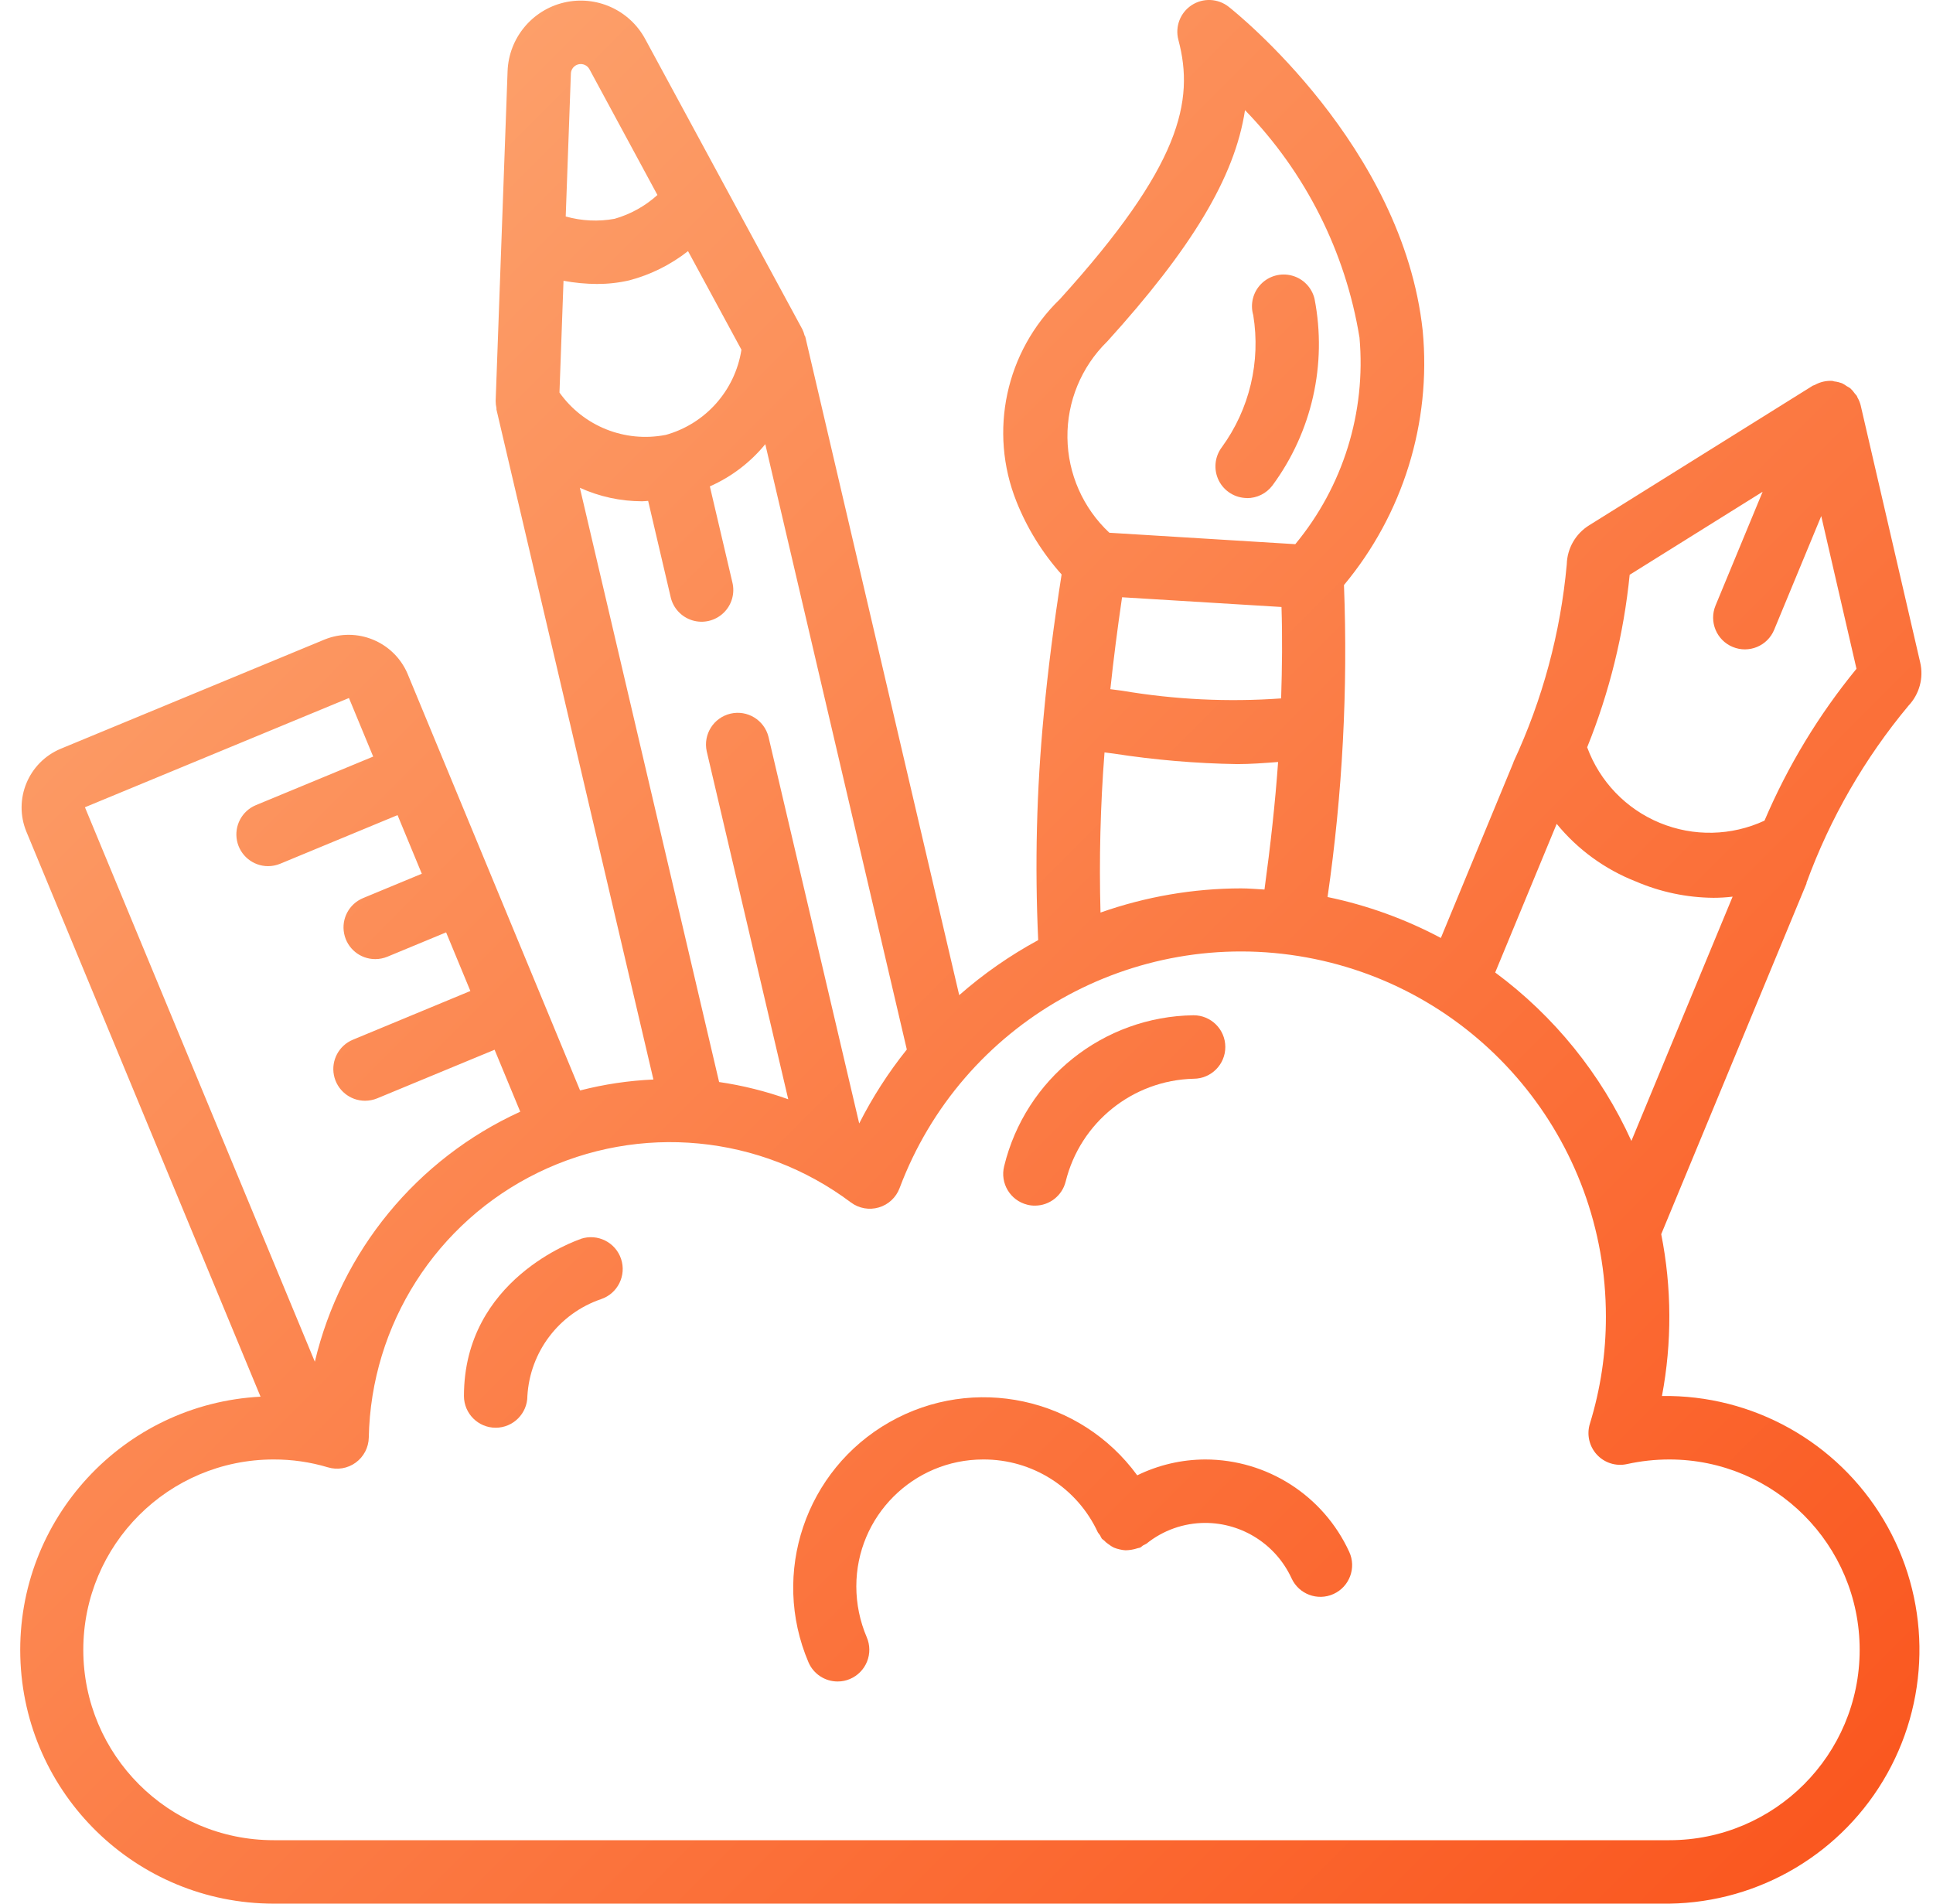<svg width="65" height="64" viewBox="0 0 65 64" fill="none" xmlns="http://www.w3.org/2000/svg">
<g clip-path="url(#clip0_3176_4232)">
<path d="M55.886 46.933C56.225 45.135 56.217 43.288 55.861 41.493L60.746 29.703C60.747 29.696 60.747 29.688 60.746 29.68C61.538 27.512 62.698 25.498 64.175 23.726C64.543 23.337 64.691 22.79 64.569 22.27L62.566 13.619C62.542 13.529 62.506 13.442 62.459 13.361C62.451 13.345 62.447 13.326 62.439 13.311C62.43 13.296 62.393 13.26 62.372 13.232C62.328 13.168 62.278 13.109 62.221 13.056C62.184 13.03 62.145 13.006 62.105 12.986C62.053 12.947 61.998 12.914 61.94 12.885C61.859 12.855 61.776 12.834 61.69 12.824C61.666 12.824 61.644 12.808 61.62 12.806C61.415 12.793 61.211 12.838 61.032 12.938C61.016 12.946 60.997 12.949 60.981 12.959H60.97L53.438 17.66C52.982 17.942 52.699 18.435 52.685 18.972C52.476 21.275 51.87 23.524 50.892 25.62V25.632L48.451 31.534C47.252 30.897 45.969 30.433 44.641 30.158C45.144 26.686 45.328 23.175 45.193 19.669C47.179 17.287 48.132 14.211 47.841 11.123C47.174 4.907 41.556 0.417 41.316 0.228C40.955 -0.056 40.453 -0.077 40.069 0.175C39.686 0.428 39.507 0.897 39.625 1.341C40.174 3.404 39.699 5.581 35.641 10.057C33.818 11.818 33.24 14.506 34.179 16.86C34.538 17.76 35.052 18.59 35.698 19.313C35.44 20.961 35.237 22.521 35.097 24.041C34.856 26.555 34.794 29.084 34.911 31.606C33.96 32.122 33.069 32.743 32.255 33.457L27.082 11.334C27.082 11.312 27.061 11.296 27.054 11.276C27.037 11.204 27.012 11.136 26.98 11.07L21.695 1.311C21.167 0.334 20.049 -0.168 18.968 0.085C17.887 0.339 17.108 1.285 17.068 2.395L16.667 13.483C16.668 13.563 16.676 13.642 16.694 13.72C16.694 13.738 16.694 13.752 16.694 13.768L21.972 36.293C21.139 36.33 20.313 36.453 19.506 36.661L13.7 22.64C13.234 21.568 11.999 21.062 10.916 21.5L2.042 25.173C0.956 25.627 0.44 26.872 0.887 27.96L8.761 46.956C4.146 47.198 0.564 51.072 0.683 55.692C0.802 60.312 4.579 63.996 9.201 64H56.134C59.183 63.956 61.976 62.288 63.462 59.626C64.948 56.964 64.901 53.711 63.338 51.093C61.776 48.475 58.935 46.889 55.886 46.933ZM54.8 19.324L59.271 16.533L57.688 20.356C57.462 20.901 57.721 21.525 58.265 21.75C58.809 21.976 59.434 21.718 59.659 21.173L61.242 17.35L62.427 22.484C61.159 24.031 60.118 25.75 59.334 27.59C58.222 28.106 56.945 28.133 55.812 27.664C54.679 27.196 53.794 26.275 53.371 25.124C54.12 23.268 54.601 21.315 54.8 19.324ZM52.346 27.698C53.052 28.561 53.968 29.227 55.005 29.634C55.83 29.989 56.718 30.176 57.615 30.184C57.831 30.184 58.047 30.171 58.262 30.145L54.858 38.358C53.839 36.111 52.262 34.162 50.278 32.695L52.346 27.698ZM37.733 20.08L43.092 20.407C43.125 21.404 43.113 22.434 43.08 23.48C41.295 23.608 39.501 23.521 37.736 23.222C37.602 23.203 37.47 23.188 37.337 23.17C37.444 22.165 37.574 21.148 37.731 20.08H37.733ZM37.224 11.49C40.056 8.366 41.524 5.963 41.865 3.703C43.901 5.798 45.245 8.467 45.715 11.349C45.939 13.859 45.163 16.355 43.556 18.295C41.449 18.167 39.365 18.039 37.304 17.911C36.419 17.084 35.909 15.93 35.894 14.718C35.878 13.506 36.358 12.34 37.222 11.49H37.224ZM37.143 25.296L37.452 25.336C38.827 25.549 40.214 25.667 41.605 25.689C42.046 25.689 42.511 25.654 42.978 25.618C42.881 26.991 42.722 28.424 42.52 29.906C42.257 29.892 41.998 29.867 41.734 29.867C40.123 29.869 38.525 30.145 37.006 30.68C36.957 28.884 37.002 27.087 37.141 25.296H37.143ZM28.892 37.77L25.841 24.77C25.698 24.206 25.13 23.86 24.563 23.993C23.997 24.126 23.641 24.688 23.764 25.256L26.506 36.957C25.752 36.687 24.973 36.493 24.181 36.377L19.499 16.399C20.155 16.697 20.867 16.852 21.588 16.853C21.655 16.853 21.726 16.844 21.795 16.84L22.549 20.061C22.63 20.438 22.909 20.741 23.277 20.855C23.645 20.969 24.046 20.875 24.326 20.609C24.606 20.344 24.72 19.948 24.626 19.574L23.87 16.352C24.594 16.032 25.233 15.546 25.734 14.933L30.493 35.284C29.875 36.055 29.339 36.888 28.892 37.77ZM22.375 14.623C21.011 14.887 19.618 14.33 18.813 13.197L18.949 9.44C19.32 9.509 19.697 9.545 20.074 9.547C20.439 9.548 20.802 9.508 21.158 9.426C21.878 9.237 22.551 8.902 23.136 8.443L24.932 11.758C24.718 13.133 23.717 14.255 22.375 14.625V14.623ZM19.453 2.162C19.599 2.128 19.749 2.196 19.82 2.326L22.107 6.556C21.695 6.929 21.202 7.203 20.667 7.356C20.121 7.456 19.558 7.429 19.023 7.278L19.197 2.471C19.203 2.322 19.308 2.196 19.453 2.162ZM11.734 23.467L12.549 25.436L8.602 27.07C8.134 27.266 7.87 27.765 7.969 28.263C8.069 28.76 8.505 29.119 9.013 29.12C9.153 29.12 9.292 29.092 9.421 29.039L13.368 27.404L14.184 29.375L12.21 30.193C11.739 30.388 11.472 30.888 11.572 31.387C11.671 31.887 12.11 32.246 12.619 32.245C12.759 32.245 12.897 32.217 13.027 32.164L15.001 31.346L15.817 33.317L11.867 34.955C11.397 35.149 11.129 35.65 11.229 36.149C11.329 36.648 11.768 37.008 12.277 37.007C12.417 37.006 12.555 36.979 12.684 36.926L16.631 35.292L17.494 37.375C14.018 38.961 11.469 42.064 10.587 45.781L2.856 27.14L11.734 23.467ZM56.134 61.867H9.201C5.666 61.867 2.801 59.001 2.801 55.467C2.801 51.932 5.666 49.067 9.201 49.067C9.819 49.065 10.434 49.154 11.026 49.331C11.345 49.428 11.692 49.369 11.962 49.172C12.232 48.975 12.395 48.663 12.401 48.33C12.476 44.528 14.674 41.089 18.092 39.423C21.51 37.757 25.573 38.144 28.614 40.427C28.883 40.627 29.23 40.689 29.551 40.594C29.873 40.5 30.131 40.26 30.249 39.947C32.333 34.393 38.093 31.126 43.929 32.187C49.765 33.249 54.006 38.334 54.001 44.267C54.003 45.486 53.821 46.7 53.462 47.865C53.35 48.228 53.439 48.623 53.696 48.903C53.953 49.182 54.339 49.304 54.71 49.222C55.178 49.119 55.655 49.067 56.134 49.067C59.669 49.067 62.534 51.932 62.534 55.467C62.534 59.001 59.669 61.867 56.134 61.867Z" fill="url(#paint0_linear_3176_4232)"/>
<path d="M41.931 16.747C42.266 16.748 42.582 16.592 42.785 16.325C44.116 14.523 44.631 12.245 44.203 10.045C44.112 9.669 43.825 9.371 43.452 9.268C43.079 9.164 42.679 9.271 42.407 9.546C42.135 9.822 42.034 10.223 42.142 10.594C42.398 12.157 42.017 13.758 41.084 15.038C40.842 15.361 40.803 15.793 40.983 16.155C41.164 16.516 41.533 16.744 41.938 16.744L41.931 16.747Z" fill="url(#paint1_linear_3176_4232)"/>
<path d="M40.529 49.067C39.735 49.069 38.953 49.252 38.241 49.6C36.322 46.974 32.739 46.205 29.911 47.812C27.084 49.419 25.911 52.89 27.185 55.883C27.352 56.276 27.738 56.531 28.166 56.531C28.31 56.532 28.452 56.503 28.584 56.446C28.844 56.335 29.05 56.125 29.155 55.863C29.261 55.6 29.258 55.307 29.147 55.047C28.915 54.505 28.795 53.922 28.795 53.333C28.795 50.977 30.706 49.067 33.062 49.067C34.717 49.059 36.224 50.017 36.918 51.52C36.941 51.555 36.966 51.588 36.993 51.62C37.01 51.657 37.028 51.693 37.049 51.727C37.068 51.751 37.096 51.761 37.117 51.783C37.167 51.836 37.223 51.882 37.283 51.922C37.336 51.963 37.393 51.999 37.453 52.029C37.515 52.055 37.58 52.075 37.645 52.089C37.711 52.106 37.778 52.116 37.846 52.12C37.984 52.118 38.122 52.095 38.253 52.051C38.282 52.046 38.31 52.039 38.338 52.031C38.372 52.009 38.405 51.984 38.437 51.957C38.475 51.94 38.513 51.921 38.549 51.9C39.109 51.447 39.808 51.2 40.529 51.2C41.776 51.202 42.908 51.929 43.43 53.061C43.674 53.597 44.307 53.834 44.843 53.589C45.379 53.345 45.616 52.712 45.371 52.176C44.503 50.283 42.611 49.069 40.529 49.067Z" fill="url(#paint2_linear_3176_4232)"/>
<path d="M19.53 41.654C19.369 41.706 15.601 43.01 15.601 46.933C15.601 47.522 16.078 48 16.667 48C17.256 48 17.734 47.522 17.734 46.933C17.821 45.445 18.8 44.158 20.211 43.677C20.77 43.489 21.072 42.883 20.884 42.323C20.696 41.763 20.09 41.462 19.53 41.65V41.654Z" fill="url(#paint3_linear_3176_4232)"/>
<path d="M34.541 40.501C34.626 40.523 34.713 40.534 34.801 40.533C35.289 40.533 35.715 40.2 35.834 39.726C36.325 37.734 38.089 36.317 40.139 36.267C40.728 36.265 41.205 35.786 41.203 35.197C41.202 34.608 40.723 34.132 40.134 34.133C37.102 34.174 34.482 36.261 33.766 39.208C33.623 39.779 33.97 40.358 34.541 40.501Z" fill="url(#paint4_linear_3176_4232)"/>
</g>
<defs>
<linearGradient id="paint0_linear_3176_4232" x1="0.68" y1="-0" x2="64.68" y2="63.93" gradientUnits="userSpaceOnUse">
<stop stop-color="#FDAB76"/>
<stop offset="1" stop-color="#FA541C"/>
</linearGradient>
<linearGradient id="paint1_linear_3176_4232" x1="0.68" y1="-0" x2="64.68" y2="63.93" gradientUnits="userSpaceOnUse">
<stop stop-color="#FDAB76"/>
<stop offset="1" stop-color="#FA541C"/>
</linearGradient>
<linearGradient id="paint2_linear_3176_4232" x1="0.68" y1="-0" x2="64.68" y2="63.93" gradientUnits="userSpaceOnUse">
<stop stop-color="#FDAB76"/>
<stop offset="1" stop-color="#FA541C"/>
</linearGradient>
<linearGradient id="paint3_linear_3176_4232" x1="0.68" y1="-0" x2="64.68" y2="63.93" gradientUnits="userSpaceOnUse">
<stop stop-color="#FDAB76"/>
<stop offset="1" stop-color="#FA541C"/>
</linearGradient>
<linearGradient id="paint4_linear_3176_4232" x1="0.68" y1="-0" x2="64.68" y2="63.93" gradientUnits="userSpaceOnUse">
<stop stop-color="#FDAB76"/>
<stop offset="1" stop-color="#FA541C"/>
</linearGradient>
<clipPath id="clip0_3176_4232">
<rect width="64" height="64" fill="white" transform="translate(0.667)"/>
</clipPath>
</defs>
</svg>

